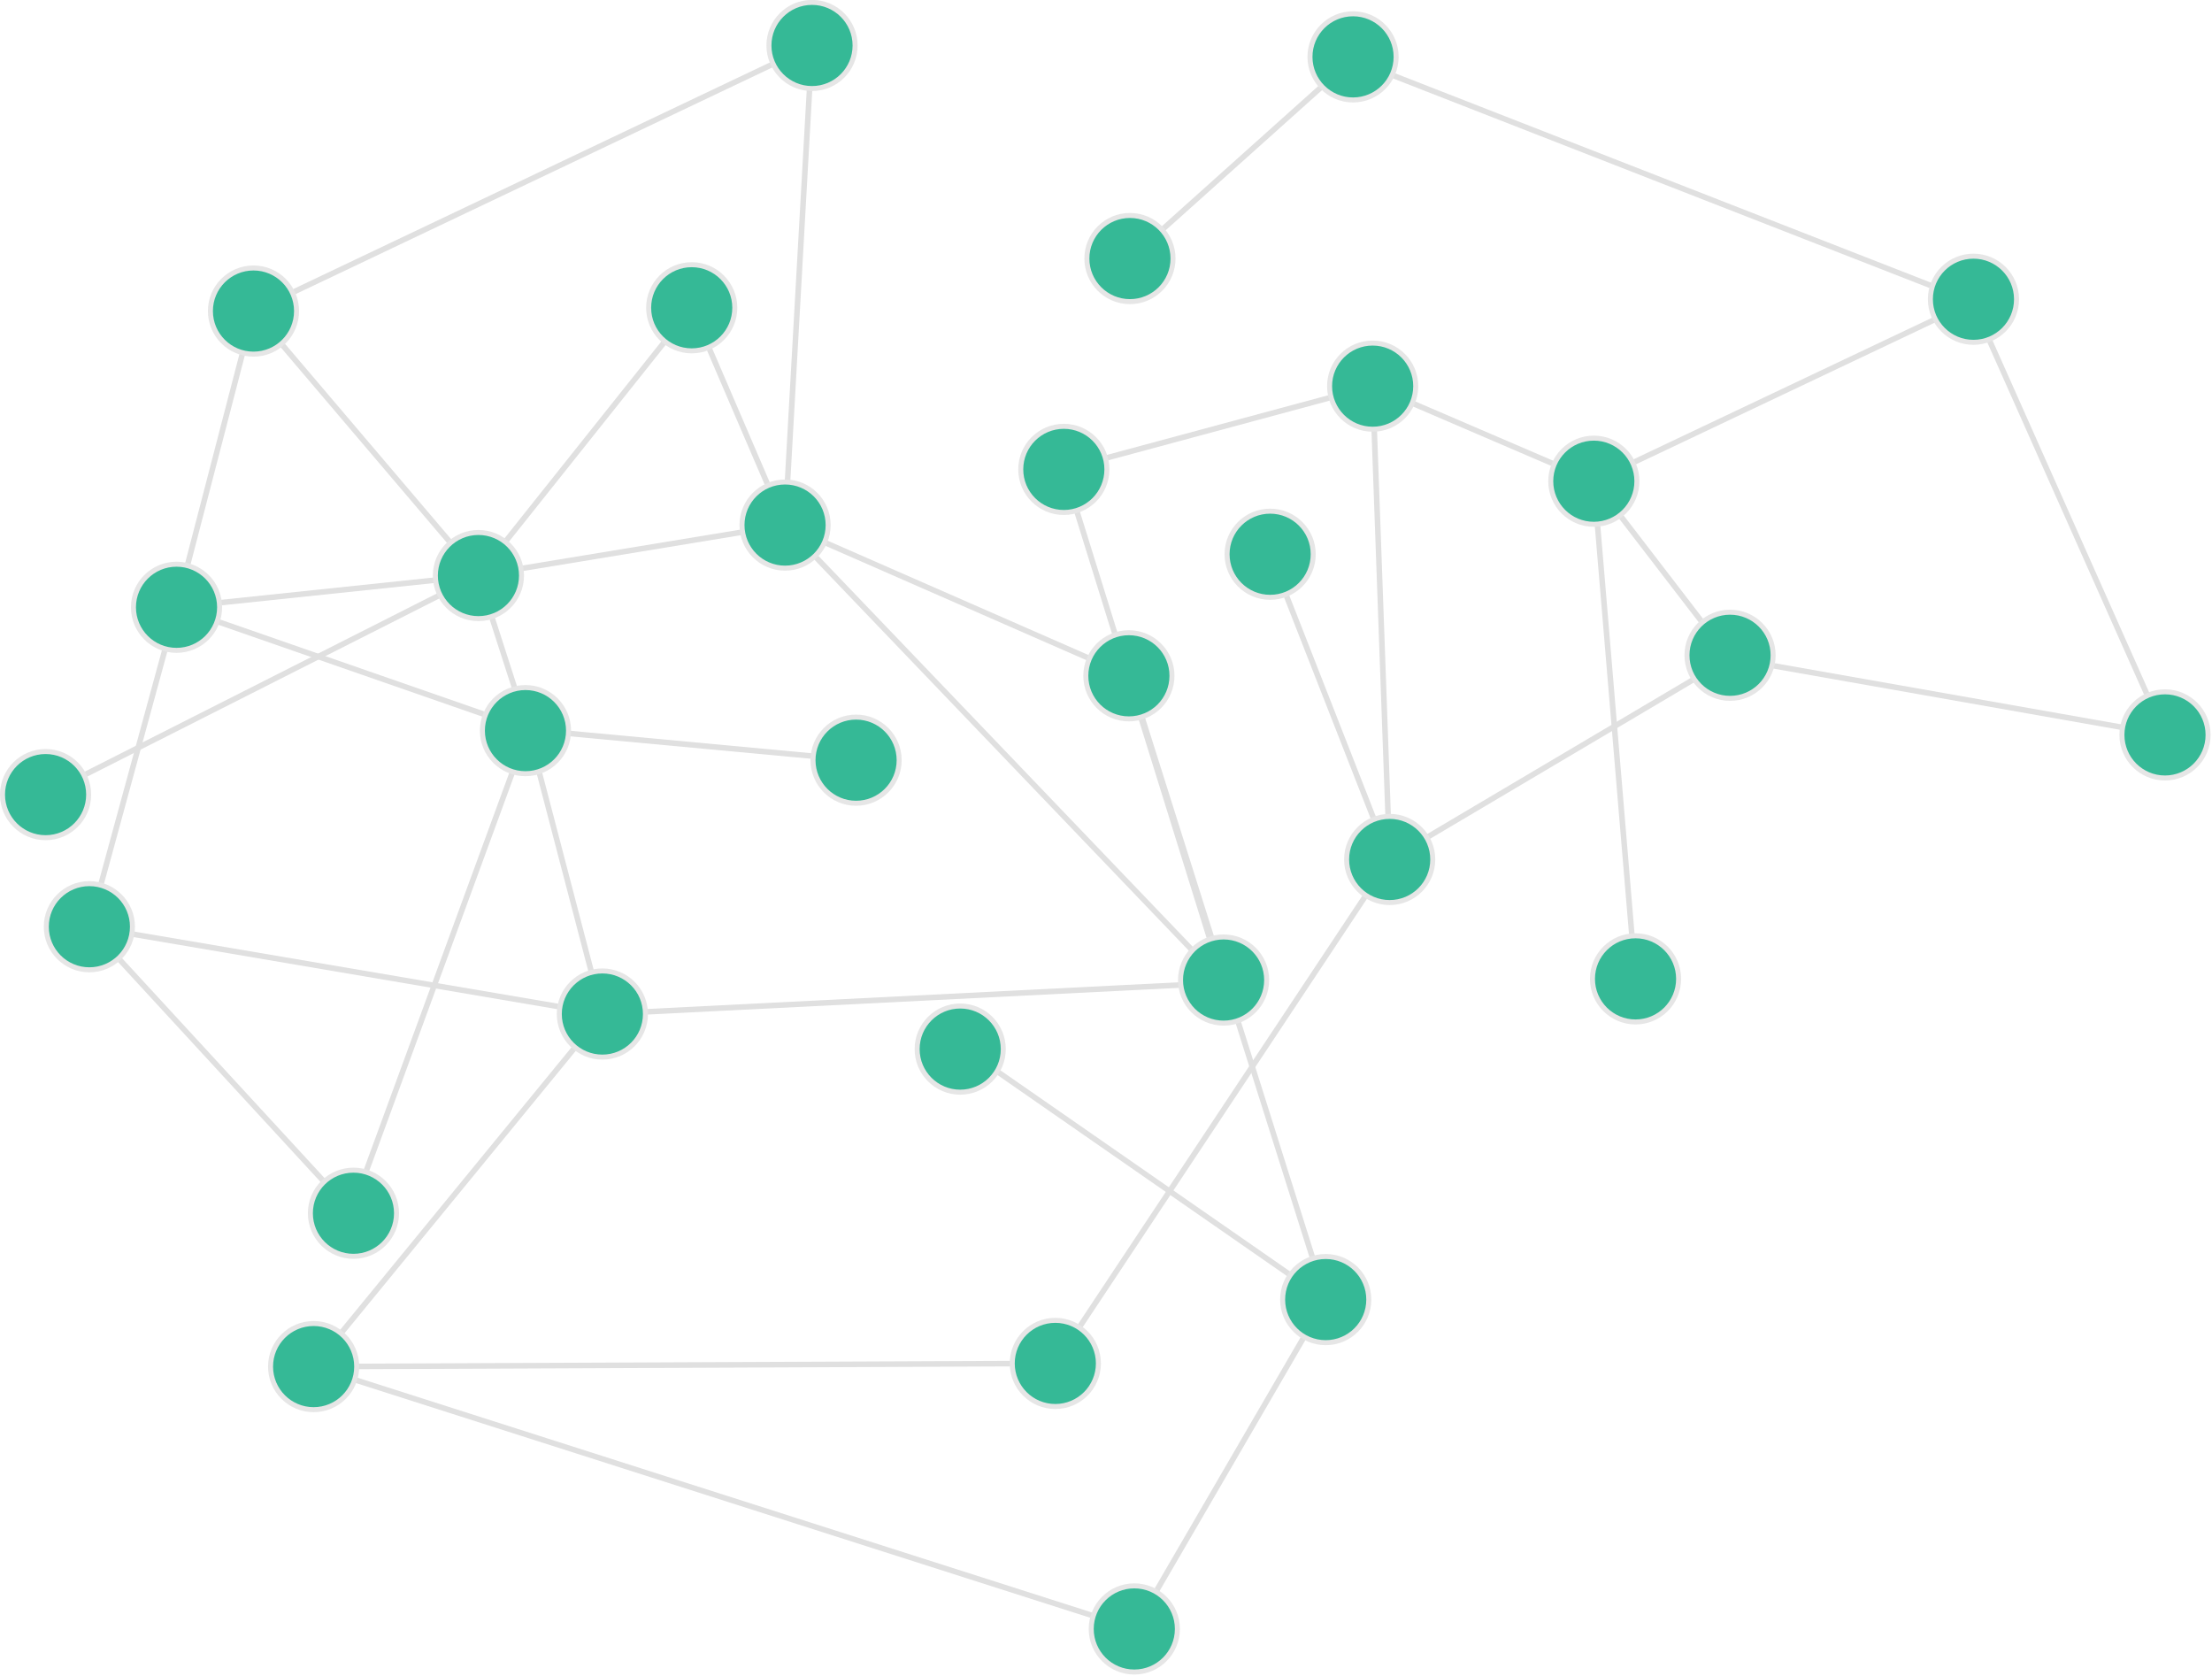 <?xml version="1.0" encoding="UTF-8" standalone="no"?>
<svg
   id="svg241"
   width="306.441pt"
   height="232.122pt"
   version="1.1"
   viewBox="0 0 306.441 232.122"
   sodipodi:docname="graph.svg"
   inkscape:version="1.3 (0e150ed6c4, 2023-07-21)"
   inkscape:export-filename="graph_object.pdf"
   inkscape:export-xdpi="400"
   inkscape:export-ydpi="400"
   xmlns:inkscape="http://www.inkscape.org/namespaces/inkscape"
   xmlns:sodipodi="http://sodipodi.sourceforge.net/DTD/sodipodi-0.dtd"
   xmlns:xlink="http://www.w3.org/1999/xlink"
   xmlns="http://www.w3.org/2000/svg"
   xmlns:svg="http://www.w3.org/2000/svg"
   xmlns:rdf="http://www.w3.org/1999/02/22-rdf-syntax-ns#"
   xmlns:cc="http://creativecommons.org/ns#"
   xmlns:dc="http://purl.org/dc/elements/1.1/">
  <sodipodi:namedview
     id="namedview114"
     pagecolor="#121212"
     bordercolor="#666666"
     borderopacity="1.0"
     inkscape:showpageshadow="2"
     inkscape:pageopacity="0.0"
     inkscape:pagecheckerboard="0"
     inkscape:deskcolor="#d1d1d1"
     inkscape:document-units="pt"
     showgrid="false"
     inkscape:zoom="1.7336322"
     inkscape:cx="166.1252"
     inkscape:cy="159.20332"
     inkscape:window-width="1920"
     inkscape:window-height="1043"
     inkscape:window-x="0"
     inkscape:window-y="0"
     inkscape:window-maximized="1"
     inkscape:current-layer="g1" />
  <defs
     id="defs6">
    <style
       id="style4"
       type="text/css">*{stroke-linejoin: round; stroke-linecap: butt}</style>
  </defs>
  <use
     id="use171"
     x="386.175"
     y="156.36"
     fill="#73e6c8"
     stroke="#000000"
     stroke-width="0.3"
     xlink:href="#m36042471c1"
     transform="translate(-61.976,-75.211)" />
  <use
     id="use173"
     x="420.813"
     y="234.179"
     fill="#73e6c8"
     stroke="#000000"
     stroke-width="0.3"
     xlink:href="#m36042471c1"
     transform="translate(-61.976,-75.211)" />
  <use
     id="use175"
     x="251.629"
     y="278.723"
     fill="#73e6c8"
     stroke="#000000"
     stroke-width="0.3"
     xlink:href="#m36042471c1"
     transform="translate(-61.976,-75.211)" />
  <use
     id="use177"
     x="172.863"
     y="196.482"
     fill="#73e6c8"
     stroke="#000000"
     stroke-width="0.3"
     xlink:href="#m36042471c1"
     transform="translate(-61.976,-75.211)" />
  <use
     id="use179"
     x="126.676"
     y="233.227"
     fill="#73e6c8"
     stroke="#000000"
     stroke-width="0.3"
     xlink:href="#m36042471c1"
     transform="translate(-61.976,-75.211)" />
  <use
     id="use181"
     x="221.416"
     y="347.097"
     fill="#73e6c8"
     stroke="#000000"
     stroke-width="0.3"
     xlink:href="#m36042471c1"
     transform="translate(-61.976,-75.211)" />
  <use
     id="use183"
     x="235.718"
     y="34.988"
     fill="#73e6c8"
     stroke="#52aa71"
     stroke-width="1.5"
     xlink:href="#m36042471c1"
     transform="translate(-61.976,-75.211)" />
  <use
     id="use185"
     x="204.533"
     y="290.165"
     fill="#73e6c8"
     stroke="#000000"
     stroke-width="0.3"
     xlink:href="#m36042471c1"
     transform="translate(-61.976,-75.211)" />
  <use
     id="use187"
     x="94.938"
     y="319.777"
     fill="#73e6c8"
     stroke="#000000"
     stroke-width="0.3"
     xlink:href="#m36042471c1"
     transform="translate(-61.976,-75.211)" />
  <use
     id="use189"
     x="88.15"
     y="347.67"
     fill="#73e6c8"
     stroke="#000000"
     stroke-width="0.3"
     xlink:href="#m36042471c1"
     transform="translate(-61.976,-75.211)" />
  <use
     id="use191"
     x="342.597"
     y="220.369"
     fill="#73e6c8"
     stroke="#000000"
     stroke-width="0.3"
     xlink:href="#m36042471c1"
     transform="translate(-61.976,-75.211)" />
  <use
     id="use193"
     x="318.184"
     y="188.599"
     fill="#73e6c8"
     stroke="#000000"
     stroke-width="0.3"
     xlink:href="#m36042471c1"
     transform="translate(-61.976,-75.211)" />
  <use
     id="use195"
     x="234.637"
     y="223.558"
     fill="#73e6c8"
     stroke="#000000"
     stroke-width="0.3"
     xlink:href="#m36042471c1"
     transform="translate(-61.976,-75.211)" />
  <use
     id="use197"
     x="140.029"
     y="284.329"
     fill="#73e6c8"
     stroke="#000000"
     stroke-width="0.3"
     xlink:href="#m36042471c1"
     transform="translate(-61.976,-75.211)" />
  <use
     id="use199"
     transform="translate(-60.611,-86.711)"
     x="277.17"
     y="183.336"
     fill="#73e6c8"
     stroke="#000000"
     stroke-width="0.3"
     xlink:href="#m36042471c1" />
  <use
     id="use201"
     x="47.854"
     y="268.648"
     fill="#73e6c8"
     stroke="#000000"
     stroke-width="0.3"
     xlink:href="#m36042471c1"
     transform="translate(-61.976,-75.211)" />
  <use
     id="use203"
     x="185.622"
     y="238.717"
     fill="#73e6c8"
     stroke="#000000"
     stroke-width="0.3"
     xlink:href="#m36042471c1"
     transform="translate(-61.976,-75.211)" />
  <use
     id="use205"
     x="270.01"
     y="335.628"
     fill="#73e6c8"
     stroke="#000000"
     stroke-width="0.3"
     xlink:href="#m36042471c1"
     transform="translate(-61.976,-75.211)" />
  <use
     id="use207"
     x="281.5"
     y="256.557"
     fill="#73e6c8"
     stroke="#000000"
     stroke-width="0.3"
     xlink:href="#m36042471c1"
     transform="translate(-61.976,-75.211)" />
  <use
     id="use209"
     transform="translate(-57.014,-69.193)"
     x="59.043"
     y="205.227"
     fill="#73e6c8"
     stroke="#000000"
     stroke-width="0.3"
     xlink:href="#m36042471c1" />
  <use
     id="use211"
     x="274.743"
     y="112.829"
     fill="#73e6c8"
     stroke="#000000"
     stroke-width="0.3"
     xlink:href="#m36042471c1"
     transform="translate(-61.976,-75.211)" />
  <use
     id="use213"
     x="117.759"
     y="205.553"
     fill="#73e6c8"
     stroke="#000000"
     stroke-width="0.3"
     xlink:href="#m36042471c1"
     transform="translate(-61.976,-75.211)" />
  <use
     id="use215"
     x="260.024"
     y="201.72"
     fill="#73e6c8"
     stroke="#000000"
     stroke-width="0.3"
     xlink:href="#m36042471c1"
     transform="translate(-61.976,-75.211)" />
  <use
     id="use217"
     x="77.343"
     y="158.027"
     fill="#73e6c8"
     stroke="#000000"
     stroke-width="0.3"
     xlink:href="#m36042471c1"
     transform="translate(-61.976,-75.211)" />
  <use
     id="use219"
     x="39.987"
     y="244.903"
     fill="#73e6c8"
     stroke="#000000"
     stroke-width="0.3"
     xlink:href="#m36042471c1"
     transform="translate(-61.976,-75.211)" />
  <use
     id="use221"
     x="177.705"
     y="110.312"
     fill="#73e6c8"
     stroke="#000000"
     stroke-width="0.3"
     xlink:href="#m36042471c1"
     transform="translate(-61.976,-75.211)" />
  <use
     id="use223"
     x="176.359"
     y="368.212"
     fill="#73e6c8"
     stroke="#000000"
     stroke-width="0.3"
     xlink:href="#m36042471c1"
     transform="translate(-61.976,-75.211)" />
  <use
     id="use225"
     x="156.089"
     y="157.44"
     fill="#73e6c8"
     stroke="#000000"
     stroke-width="0.3"
     xlink:href="#m36042471c1"
     transform="translate(-61.976,-75.211)" />
  <use
     id="use227"
     x="222.947"
     y="186.477"
     fill="#73e6c8"
     stroke="#000000"
     stroke-width="0.3"
     xlink:href="#m36042471c1"
     transform="translate(-61.976,-75.211)" />
  <use
     id="use229"
     transform="translate(-59.568,-56.43)"
     x="323.178"
     y="259.288"
     fill="#73e6c8"
     stroke="#000000"
     stroke-width="0.3"
     xlink:href="#m36042471c1" />
  <g
     id="g1"
     transform="matrix(0.771,0,0,0.771,0.116,-23.734)">
    <path
       id="path11"
       d="m 354.233,84.999 34.638,77.819"
       fill="none"
       stroke="#222222"
       style="stroke:#e0e0e0;stroke-opacity:1" />
    <path
       id="path13"
       d="m 354.233,84.999 -67.991,32.239"
       fill="none"
       stroke="#222222"
       style="stroke:#e0e0e0;stroke-opacity:1" />
    <path
       id="path15"
       d="m 354.233,84.999 -111.43,-43.531"
       fill="none"
       stroke="#222222"
       style="stroke:#e0e0e0;stroke-opacity:1" />
    <path
       id="path21"
       d="m 388.863,162.819 -78.216,-13.809"
       fill="none"
       stroke="#222222"
       style="stroke:#e0e0e0;stroke-opacity:1" />
    <path
       id="path23"
       d="m 219.683,207.359 -78.766,-82.241"
       fill="none"
       stroke="#222222"
       style="stroke:#e0e0e0;stroke-opacity:1" />
    <path
       id="path27"
       d="m 219.683,207.359 -111.6,5.606"
       fill="none"
       stroke="#222222"
       style="stroke:#e0e0e0;stroke-opacity:1" />
    <path
       id="path33"
       d="m 219.683,207.359 -28.682,-92.247"
       fill="none"
       stroke="#222222"
       style="stroke:#e0e0e0;stroke-opacity:1" />
    <path
       id="path39"
       d="m 140.913,125.119 61.775,27.076"
       fill="none"
       stroke="#222222"
       style="stroke:#e0e0e0;stroke-opacity:1" />
    <path
       id="path43"
       d="m 140.913,125.119 -55.104,9.071"
       fill="none"
       stroke="#222222"
       style="stroke:#e0e0e0;stroke-opacity:1" />
    <path
       id="path45"
       d="m 140.913,125.119 4.842,-86.17"
       fill="none"
       stroke="#222222"
       style="stroke:#e0e0e0;stroke-opacity:1" />
    <path
       id="path47"
       d="m 140.913,125.119 -16.774,-39.042"
       fill="none"
       stroke="#222222"
       style="stroke:#e0e0e0;stroke-opacity:1" />
    <path
       id="path49"
       d="m 94.733,161.869 -31.737,86.55"
       fill="none"
       stroke="#222222"
       style="stroke:#e0e0e0;stroke-opacity:1" />
    <path
       id="path51"
       d="m 94.733,161.869 13.354,51.102"
       fill="none"
       stroke="#222222"
       style="stroke:#e0e0e0;stroke-opacity:1" />
    <path
       id="path55"
       d="m 94.733,161.869 58.947,5.49"
       fill="none"
       stroke="#222222"
       style="stroke:#e0e0e0;stroke-opacity:1" />
    <path
       id="path57"
       d="m 94.733,161.869 -63.159,-21.981"
       fill="none"
       stroke="#222222"
       style="stroke:#e0e0e0;stroke-opacity:1" />
    <path
       id="path59"
       d="m 94.733,161.869 -8.917,-27.674"
       fill="none"
       stroke="#222222"
       style="stroke:#e0e0e0;stroke-opacity:1" />
    <path
       id="path63"
       d="m 189.473,275.739 -133.27,0.572"
       fill="none"
       stroke="#222222"
       style="stroke:#e0e0e0;stroke-opacity:1" />
    <path
       id="path65"
       d="m 189.473,275.739 60.084,-90.54"
       fill="none"
       stroke="#222222"
       style="stroke:#e0e0e0;stroke-opacity:1" />
    <path
       id="path67"
       d="M 202.883,77.235 242.799,41.467"
       fill="none"
       stroke="#222222"
       style="stroke:#e0e0e0;stroke-opacity:1"
       sodipodi:nodetypes="cc" />
    <path
       id="path75"
       d="m 172.583,218.809 65.477,45.463"
       fill="none"
       stroke="#222222"
       style="stroke:#e0e0e0;stroke-opacity:1" />
    <path
       id="path83"
       d="m 62.991,248.419 -47.085,-51.13"
       fill="none"
       stroke="#222222"
       style="stroke:#e0e0e0;stroke-opacity:1" />
    <path
       id="path87"
       d="m 56.203,276.309 51.879,-63.34"
       fill="none"
       stroke="#222222"
       style="stroke:#e0e0e0;stroke-opacity:1" />
    <path
       id="path91"
       d="m 56.203,276.309 147.462,47.136"
       fill="none"
       stroke="#222222"
       style="stroke:#e0e0e0;stroke-opacity:1"
       sodipodi:nodetypes="cc" />
    <path
       id="path93"
       d="m 310.653,149.009 -24.413,-31.77"
       fill="none"
       stroke="#222222"
       style="stroke:#e0e0e0;stroke-opacity:1" />
    <path
       id="path99"
       d="m 310.653,149.009 -61.097,36.188"
       fill="none"
       stroke="#222222"
       style="stroke:#e0e0e0;stroke-opacity:1" />
    <path
       id="path105"
       d="m 286.233,117.239 -39.745,-17.084"
       fill="none"
       stroke="#222222"
       style="stroke:#e0e0e0;stroke-opacity:1" />
    <path
       id="path111"
       d="m 286.233,117.239 7.496,89.414"
       fill="none"
       stroke="#222222"
       style="stroke:#e0e0e0;stroke-opacity:1" />
    <path
       id="path115"
       d="m 202.693,152.199 35.372,112.07"
       fill="none"
       stroke="#222222"
       style="stroke:#e0e0e0;stroke-opacity:1" />
    <path
       id="path123"
       d="m 108.083,212.969 -92.176,-15.682"
       fill="none"
       stroke="#222222"
       style="stroke:#e0e0e0;stroke-opacity:1" />
    <path
       id="path127"
       d="m 246.493,100.159 3.061,85.042"
       fill="none"
       stroke="#222222"
       style="stroke:#e0e0e0;stroke-opacity:1" />
    <path
       id="path129"
       d="m 246.493,100.159 -55.492,14.962"
       fill="none"
       stroke="#222222"
       style="stroke:#e0e0e0;stroke-opacity:1" />
    <path
       id="path131"
       d="m 15.907,197.289 15.663,-57.402"
       fill="none"
       stroke="#222222"
       style="stroke:#e0e0e0;stroke-opacity:1" />
    <path
       id="path137"
       d="m 238.063,264.269 -34.398,59.176"
       fill="none"
       stroke="#222222"
       style="stroke:#e0e0e0;stroke-opacity:1"
       sodipodi:nodetypes="cc" />
    <path
       id="path139"
       d="m 249.553,185.199 -21.476,-54.838"
       fill="none"
       stroke="#222222"
       style="stroke:#e0e0e0;stroke-opacity:1" />
    <path
       id="path143"
       d="m 31.569,139.889 54.242,-5.692"
       fill="none"
       stroke="#222222"
       style="stroke:#e0e0e0;stroke-opacity:1" />
    <path
       id="path145"
       d="m 31.569,139.889 13.827,-53.218"
       fill="none"
       stroke="#222222"
       style="stroke:#e0e0e0;stroke-opacity:1" />
    <path
       id="path151"
       d="M 85.813,134.189 45.397,86.663"
       fill="none"
       stroke="#222222"
       style="stroke:#e0e0e0;stroke-opacity:1" />
    <path
       id="path153"
       d="m 85.813,134.189 -77.772,39.35"
       fill="none"
       stroke="#222222"
       style="stroke:#e0e0e0;stroke-opacity:1" />
    <path
       id="path155"
       d="M 85.813,134.189 124.143,86.075"
       fill="none"
       stroke="#222222"
       style="stroke:#e0e0e0;stroke-opacity:1" />
    <path
       id="path163"
       d="M 45.396,86.669 145.756,38.953"
       fill="none"
       stroke="#222222"
       style="stroke:#e0e0e0;stroke-opacity:1" />
    <circle
       style="fill:#35b996;fill-opacity:1;stroke:#e6e6e6;stroke-width:0.9;stroke-linejoin:round;stroke-miterlimit:10;stroke-dasharray:none;stroke-opacity:1"
       id="path395"
       cx="145.755"
       cy="38.953"
       r="7.74" />
    <circle
       style="fill:#35b996;fill-opacity:1;stroke:#e6e6e6;stroke-width:0.9;stroke-linecap:butt;stroke-linejoin:round;stroke-miterlimit:10;stroke-dasharray:none;stroke-opacity:1"
       id="path395-3"
       cx="85.817"
       cy="134.189"
       r="7.74" />
    <circle
       style="fill:#35b996;fill-opacity:1;stroke:#e6e6e6;stroke-width:0.9;stroke-linecap:butt;stroke-linejoin:round;stroke-miterlimit:10;stroke-dasharray:none;stroke-opacity:1"
       id="path395-3-3"
       cx="15.909"
       cy="197.281"
       r="7.74" />
    <circle
       style="fill:#35b996;fill-opacity:1;stroke:#e6e6e6;stroke-width:0.9;stroke-linecap:butt;stroke-linejoin:round;stroke-miterlimit:10;stroke-dasharray:none;stroke-opacity:1"
       id="path395-3-5"
       cx="56.203"
       cy="276.309"
       r="7.74" />
    <circle
       style="fill:#35b996;fill-opacity:1;stroke:#e6e6e6;stroke-width:0.9;stroke-linecap:butt;stroke-linejoin:round;stroke-miterlimit:10;stroke-dasharray:none;stroke-opacity:1"
       id="path395-3-6"
       cx="63.359"
       cy="248.758"
       r="7.74" />
    <circle
       style="fill:#35b996;fill-opacity:1;stroke:#e6e6e6;stroke-width:0.9;stroke-linecap:butt;stroke-linejoin:round;stroke-miterlimit:10;stroke-dasharray:none;stroke-opacity:1"
       id="path395-3-2"
       cx="203.665"
       cy="323.445"
       r="7.74" />
    <circle
       style="fill:#35b996;fill-opacity:1;stroke:#e6e6e6;stroke-width:0.9;stroke-linecap:butt;stroke-linejoin:round;stroke-miterlimit:10;stroke-dasharray:none;stroke-opacity:1"
       id="path395-3-9"
       cx="108.086"
       cy="212.967"
       r="7.74" />
    <circle
       style="fill:#35b996;fill-opacity:1;stroke:#e6e6e6;stroke-width:0.9;stroke-linecap:butt;stroke-linejoin:round;stroke-miterlimit:10;stroke-dasharray:none;stroke-opacity:1"
       id="path395-3-1"
       cx="172.383"
       cy="219.267"
       r="7.74" />
    <circle
       style="fill:#35b996;fill-opacity:1;stroke:#e6e6e6;stroke-width:0.9;stroke-linecap:butt;stroke-linejoin:round;stroke-miterlimit:10;stroke-dasharray:none;stroke-opacity:1"
       id="path395-3-27"
       cx="189.473"
       cy="275.739"
       r="7.74" />
    <circle
       style="fill:#35b996;fill-opacity:1;stroke:#e6e6e6;stroke-width:0.9;stroke-linecap:butt;stroke-linejoin:round;stroke-miterlimit:10;stroke-dasharray:none;stroke-opacity:1"
       id="path395-3-0"
       cx="238.058"
       cy="264.271"
       r="7.74" />
    <circle
       style="fill:#35b996;fill-opacity:1;stroke:#e6e6e6;stroke-width:0.9;stroke-linecap:butt;stroke-linejoin:round;stroke-miterlimit:10;stroke-dasharray:none;stroke-opacity:1"
       id="path395-3-93"
       cx="219.708"
       cy="206.86"
       r="7.74" />
    <circle
       style="fill:#35b996;fill-opacity:1;stroke:#e6e6e6;stroke-width:0.9;stroke-linecap:butt;stroke-linejoin:round;stroke-miterlimit:10;stroke-dasharray:none;stroke-opacity:1"
       id="path395-3-60"
       cx="249.553"
       cy="185.199"
       r="7.74" />
    <circle
       style="fill:#35b996;fill-opacity:1;stroke:#e6e6e6;stroke-width:0.9;stroke-linecap:butt;stroke-linejoin:round;stroke-miterlimit:10;stroke-dasharray:none;stroke-opacity:1"
       id="path395-3-62"
       cx="293.729"
       cy="206.651"
       r="7.74" />
    <circle
       style="fill:#35b996;fill-opacity:1;stroke:#e6e6e6;stroke-width:0.9;stroke-linecap:butt;stroke-linejoin:round;stroke-miterlimit:10;stroke-dasharray:none;stroke-opacity:1"
       id="path395-3-61"
       cx="202.693"
       cy="152.199"
       r="7.74" />
    <circle
       style="fill:#35b996;fill-opacity:1;stroke:#e6e6e6;stroke-width:0.9;stroke-linecap:butt;stroke-linejoin:round;stroke-miterlimit:10;stroke-dasharray:none;stroke-opacity:1"
       id="path395-3-8"
       cx="153.673"
       cy="167.359"
       r="7.74" />
    <circle
       style="fill:#35b996;fill-opacity:1;stroke:#e6e6e6;stroke-width:0.9;stroke-linecap:butt;stroke-linejoin:round;stroke-miterlimit:10;stroke-dasharray:none;stroke-opacity:1"
       id="path395-3-7"
       cx="140.913"
       cy="125.119"
       r="7.74" />
    <circle
       style="fill:#35b996;fill-opacity:1;stroke:#e6e6e6;stroke-width:0.9;stroke-linecap:butt;stroke-linejoin:round;stroke-miterlimit:10;stroke-dasharray:none;stroke-opacity:1"
       id="path395-3-92"
       cx="124.14"
       cy="86.079"
       r="7.74" />
    <circle
       style="fill:#35b996;fill-opacity:1;stroke:#e6e6e6;stroke-width:0.9;stroke-linecap:butt;stroke-linejoin:round;stroke-miterlimit:10;stroke-dasharray:none;stroke-opacity:1"
       id="path395-3-02"
       cx="94.267"
       cy="162.05"
       r="7.74" />
    <circle
       style="fill:#35b996;fill-opacity:1;stroke:#e6e6e6;stroke-width:0.9;stroke-linecap:butt;stroke-linejoin:round;stroke-miterlimit:10;stroke-dasharray:none;stroke-opacity:1"
       id="path395-3-37"
       cx="202.883"
       cy="77.235"
       r="7.74" />
    <circle
       style="fill:#35b996;fill-opacity:1;stroke:#e6e6e6;stroke-width:0.9;stroke-linecap:butt;stroke-linejoin:round;stroke-miterlimit:10;stroke-dasharray:none;stroke-opacity:1"
       id="path395-3-59"
       cx="242.969"
       cy="41.001"
       r="7.74" />
    <circle
       style="fill:#35b996;fill-opacity:1;stroke:#e6e6e6;stroke-width:0.9;stroke-linecap:butt;stroke-linejoin:round;stroke-miterlimit:10;stroke-dasharray:none;stroke-opacity:1"
       id="path395-3-22"
       cx="246.493"
       cy="100.159"
       r="7.74" />
    <circle
       style="fill:#35b996;fill-opacity:1;stroke:#e6e6e6;stroke-width:0.9;stroke-linecap:butt;stroke-linejoin:round;stroke-miterlimit:10;stroke-dasharray:none;stroke-opacity:1"
       id="path395-3-89"
       cx="191.002"
       cy="115.117"
       r="7.74" />
    <circle
       style="fill:#35b996;fill-opacity:1;stroke:#e6e6e6;stroke-width:0.9;stroke-linecap:butt;stroke-linejoin:round;stroke-miterlimit:10;stroke-dasharray:none;stroke-opacity:1"
       id="path395-3-73"
       cx="228.073"
       cy="130.36"
       r="7.74" />
    <circle
       style="fill:#35b996;fill-opacity:1;stroke:#e6e6e6;stroke-width:0.9;stroke-linecap:butt;stroke-linejoin:round;stroke-miterlimit:10;stroke-dasharray:none;stroke-opacity:1"
       id="path395-3-612"
       cx="310.711"
       cy="148.512"
       r="7.74" />
    <circle
       style="fill:#35b996;fill-opacity:1;stroke:#e6e6e6;stroke-width:0.9;stroke-linecap:butt;stroke-linejoin:round;stroke-miterlimit:10;stroke-dasharray:none;stroke-opacity:1"
       id="path395-3-94"
       cx="388.863"
       cy="162.819"
       r="7.74" />
    <circle
       style="fill:#35b996;fill-opacity:1;stroke:#e6e6e6;stroke-width:0.9;stroke-linecap:butt;stroke-linejoin:round;stroke-miterlimit:10;stroke-dasharray:none;stroke-opacity:1"
       id="path395-3-78"
       cx="354.447"
       cy="84.547"
       r="7.74" />
    <circle
       style="fill:#35b996;fill-opacity:1;stroke:#e6e6e6;stroke-width:0.9;stroke-linecap:butt;stroke-linejoin:round;stroke-miterlimit:10;stroke-dasharray:none;stroke-opacity:1"
       id="path395-3-931"
       cx="286.233"
       cy="117.239"
       r="7.74" />
    <circle
       style="fill:#35b996;fill-opacity:1;stroke:#e6e6e6;stroke-width:0.9;stroke-linecap:butt;stroke-linejoin:round;stroke-miterlimit:10;stroke-dasharray:none;stroke-opacity:1"
       id="path395-6"
       cx="31.569"
       cy="139.889"
       r="7.74" />
    <circle
       style="fill:#35b996;fill-opacity:1;stroke:#e6e6e6;stroke-width:0.9;stroke-linecap:butt;stroke-linejoin:round;stroke-miterlimit:10;stroke-dasharray:none;stroke-opacity:1"
       id="path395-7"
       cx="8.04"
       cy="173.545"
       r="7.74" />
    <circle
       style="fill:#35b996;fill-opacity:1;stroke:#e6e6e6;stroke-width:0.9;stroke-linecap:butt;stroke-linejoin:round;stroke-miterlimit:10;stroke-dasharray:none;stroke-opacity:1"
       id="path395-5"
       cx="45.396"
       cy="86.669"
       r="7.74" />
  </g>
</svg>
